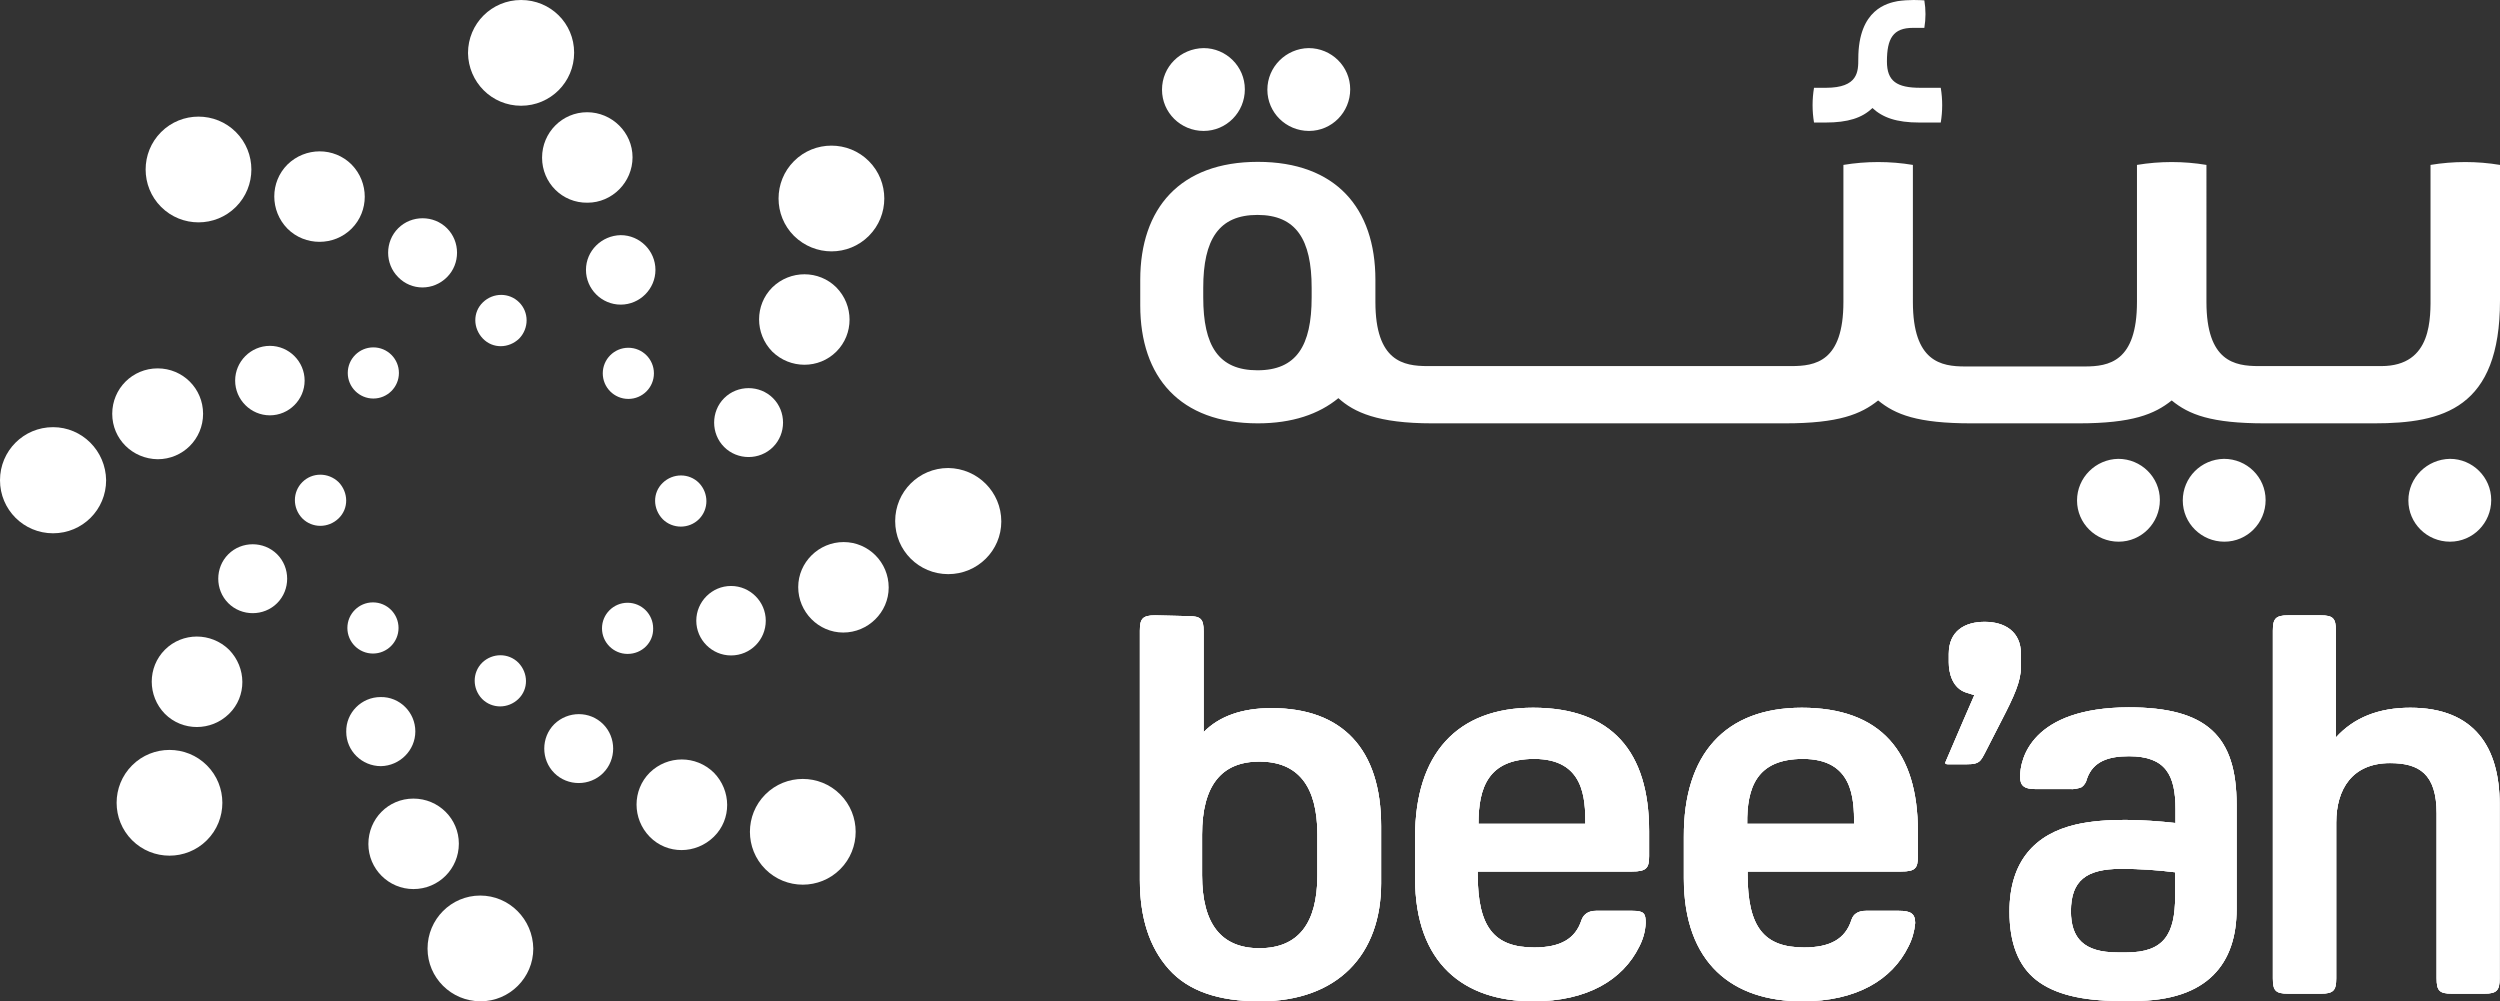 <?xml version="1.0" encoding="utf-8"?>
<!-- Generator: Adobe Illustrator 23.1.1, SVG Export Plug-In . SVG Version: 6.00 Build 0)  -->
<svg version="1.1" id="Layer_1" xmlns="http://www.w3.org/2000/svg" xmlns:xlink="http://www.w3.org/1999/xlink" x="0px" y="0px"
	 viewBox="0 0 654.9 262.3" style="enable-background:new 0 0 654.9 262.3;" xml:space="preserve">
<rect x="0" y="0" width="654.9" height="262.3" fill="#333333" stroke="none"/>
<style type="text/css">
	.st0{fill:#FFFFFF;}
	.st1{clip-path:url(#SVGID_2_);}
</style>
<title>Asset 1</title>
<g>
	<g id="Layer_1-2">
		<path class="st0" d="M401.9,198.8c13.1,0,13.4,10.4,13.4,17h-28C387.3,206.4,389.8,198.8,401.9,198.8 M370.7,219.2v10.9
			c0,22.3,12.8,32.2,30.9,32.2c14.2,0,23.5-5.6,27.8-14.3c1-1.9,1.6-4,1.7-6.2c0-2.5-0.4-3.2-3.5-3.2h-9.5c-1.9,0-3.2,0.8-3.8,2.4
			c-1.6,5-5.6,7.2-12.4,7.2c-10.5,0-14.8-5.3-14.8-19.2v-0.7h40.4c3.8,0,4.5-0.9,4.5-4v-6.6c0-20.7-9.7-32.3-30.4-32.3
			C381.7,185.4,370.7,197.5,370.7,219.2 M472.3,198.8c13.1,0,13.4,10.4,13.4,17h-28C457.6,206.4,460.1,198.8,472.3,198.8
			 M441.1,219.2v10.9c0,22.3,12.8,32.2,31,32.2c14.2,0,23.5-5.6,27.8-14.3c1-1.9,1.6-4,1.8-6.2c0-2.5-1.2-3.2-4.3-3.2h-8.6
			c-2,0-3.3,0.8-3.8,2.4c-1.6,5-5.6,7.2-12.4,7.2c-10.5,0-14.8-5.3-14.8-19.2v-0.7H498c3.8,0,4.4-0.9,4.4-4v-6.6
			c0-20.7-9.7-32.3-30.4-32.3C452,185.4,441,197.5,441.1,219.2 M542.5,238.7c0-8,4-11.1,13.1-11.1c4.7,0,9.5,0.3,14.2,0.9v6.3
			c0,10-3,14.7-12.7,14.7h-2.4C545.9,249.5,542.5,245.8,542.5,238.7 M529.2,203.6c0,2.2,1.1,3.1,3.9,3.1h9.1c1,0.1,2.1-0.1,3.1-0.5
			c0.7-0.5,1.2-1.3,1.4-2.2c1.6-4.6,5.7-5.9,11-5.9c9.7,0,12.2,5,12.2,13.9v3.6c-8.1-0.9-18.3-1.4-26.1,0.4
			c-10.7,2.5-17.4,9.6-17.4,22.8c0,8.2,2.3,14.2,7,17.9c4.7,3.7,11.9,5.5,21.8,5.5h3.9c19.3,0,26.8-9.9,26.8-24v-27.4
			c0-18-7.8-25.5-28.3-25.5C532.2,185.4,529.1,198.8,529.2,203.6 M510.5,171.3v2.2c0,2.7,0.9,6.9,4.8,8l1.9,0.6
			c0,0-5.1,11.7-7.5,17.4c-0.3,0.6,0.1,0.7,0.5,0.7h5.1c3.2,0,3.5-0.7,4.8-3.2l4.3-8.4c3.2-6.2,5-10.1,5-13.9v-3.4
			c0-5.9-4.3-8.4-9.5-8.4S510.5,165.3,510.5,171.3 M314.9,229.3v-10.7c0-12.7,5-19.1,15-19.1c10.1,0,15.2,6.4,15.2,19.1v10.7
			c0,12.7-5.1,19.1-15.2,19.1C319.9,248.4,314.9,242,314.9,229.3 M302.6,161.2c-3.3,0-4,0.9-4,4v65.3c0,9.9,2.5,17.7,7.6,23.4
			s13,8.4,23.8,8.4c20.4,0,31.8-12.2,31.8-30.9v-15c0-20.2-10.2-30.9-28.7-30.9c-7.7,0-13.7,2.1-17.8,6.3v-26.4c0-3.2-0.7-4-4-4
			L302.6,161.2z M599.4,161.2c-3.3,0-4,0.9-4,4v91.1c0,3.2,0.7,4,4,4h8.6c3.3,0,4-0.9,4-4v-40.8c0-8.8,4.2-15.6,14.1-15.6
			c7.6,0,12.2,2.8,12.2,13.2v43.2c0,3.2,0.7,4,4,4h8.5c3.3,0,4-0.9,4-4v-45.7c0-14.7-6.5-25.2-23.4-25.2c-8.3,0-14.8,2.6-19.5,7.8
			v-28c0-3.2-0.7-4-4-4L599.4,161.2z"/>
		<g>
			<defs>
				<path id="SVGID_1_" d="M401.9,198.8c13.1,0,13.4,10.4,13.4,17h-28C387.3,206.4,389.8,198.8,401.9,198.8 M370.7,219.2v10.9
					c0,22.3,12.8,32.2,30.9,32.2c14.2,0,23.5-5.6,27.8-14.3c1-1.9,1.6-4,1.7-6.2c0-2.5-0.4-3.2-3.5-3.2h-9.5c-1.9,0-3.2,0.8-3.8,2.4
					c-1.6,5-5.6,7.2-12.4,7.2c-10.5,0-14.8-5.3-14.8-19.2v-0.7h40.4c3.8,0,4.5-0.9,4.5-4v-6.6c0-20.7-9.7-32.3-30.4-32.3
					C381.7,185.4,370.7,197.5,370.7,219.2 M472.3,198.8c13.1,0,13.4,10.4,13.4,17h-28C457.6,206.4,460.1,198.8,472.3,198.8
					 M441.1,219.2v10.9c0,22.3,12.8,32.2,31,32.2c14.2,0,23.5-5.6,27.8-14.3c1-1.9,1.6-4,1.8-6.2c0-2.5-1.2-3.2-4.3-3.2h-8.6
					c-2,0-3.3,0.8-3.8,2.4c-1.6,5-5.6,7.2-12.4,7.2c-10.5,0-14.8-5.3-14.8-19.2v-0.7H498c3.8,0,4.4-0.9,4.4-4v-6.6
					c0-20.7-9.7-32.3-30.4-32.3C452,185.4,441,197.5,441.1,219.2 M542.5,238.7c0-8,4-11.1,13.1-11.1c4.7,0,9.5,0.3,14.2,0.9v6.3
					c0,10-3,14.7-12.7,14.7h-2.4C545.9,249.5,542.5,245.8,542.5,238.7 M529.2,203.6c0,2.2,1.1,3.1,3.9,3.1h9.1
					c1,0.1,2.1-0.1,3.1-0.5c0.7-0.5,1.2-1.3,1.4-2.2c1.6-4.6,5.7-5.9,11-5.9c9.7,0,12.2,5,12.2,13.9v3.6c-8.1-0.9-18.3-1.4-26.1,0.4
					c-10.7,2.5-17.4,9.6-17.4,22.8c0,8.2,2.3,14.2,7,17.9c4.7,3.7,11.9,5.5,21.8,5.5h3.9c19.3,0,26.8-9.9,26.8-24v-27.4
					c0-18-7.8-25.5-28.3-25.5C532.2,185.4,529.1,198.8,529.2,203.6 M510.5,171.3v2.2c0,2.7,0.9,6.9,4.8,8l1.9,0.6
					c0,0-5.1,11.7-7.5,17.4c-0.3,0.6,0.1,0.7,0.5,0.7h5.1c3.2,0,3.5-0.7,4.8-3.2l4.3-8.4c3.2-6.2,5-10.1,5-13.9v-3.4
					c0-5.9-4.3-8.4-9.5-8.4S510.5,165.3,510.5,171.3 M314.9,229.3v-10.7c0-12.7,5-19.1,15-19.1c10.1,0,15.2,6.4,15.2,19.1v10.7
					c0,12.7-5.1,19.1-15.2,19.1C319.9,248.4,314.9,242,314.9,229.3 M302.6,161.2c-3.3,0-4,0.9-4,4v65.3c0,9.9,2.5,17.7,7.6,23.4
					s13,8.4,23.8,8.4c20.4,0,31.8-12.2,31.8-30.9v-15c0-20.2-10.2-30.9-28.7-30.9c-7.7,0-13.7,2.1-17.8,6.3v-26.4c0-3.2-0.7-4-4-4
					L302.6,161.2z M599.4,161.2c-3.3,0-4,0.9-4,4v91.1c0,3.2,0.7,4,4,4h8.6c3.3,0,4-0.9,4-4v-40.8c0-8.8,4.2-15.6,14.1-15.6
					c7.6,0,12.2,2.8,12.2,13.2v43.2c0,3.2,0.7,4,4,4h8.5c3.3,0,4-0.9,4-4v-45.7c0-14.7-6.5-25.2-23.4-25.2c-8.3,0-14.8,2.6-19.5,7.8
					v-28c0-3.2-0.7-4-4-4L599.4,161.2z"/>
			</defs>
			<use xlink:href="#SVGID_1_"  style="overflow:visible;fill:#FFFFFF;"/>
			<clipPath id="SVGID_2_">
				<use xlink:href="#SVGID_1_"  style="overflow:visible;"/>
			</clipPath>
			<g class="st1">
				<rect x="298.6" y="161.2" class="st0" width="356.3" height="101.1"/>
			</g>
		</g>
		<path class="st0" d="M171.1,164.6c0-3.7-3-6.7-6.7-6.7s-6.7,3-6.7,6.7c0,3.7,3,6.7,6.7,6.7c0,0,0,0,0,0
			C168.2,171.3,171.2,168.3,171.1,164.6L171.1,164.6"/>
		<path class="st0" d="M200.6,162.6c0-5-4.1-9.1-9.1-9.1s-9.1,4.1-9.1,9.1s4.1,9.1,9.1,9.1C196.6,171.7,200.6,167.6,200.6,162.6
			C200.6,162.6,200.6,162.6,200.6,162.6"/>
		<path class="st0" d="M221,142c-6.5,0-11.9,5.3-11.9,11.8c0,6.5,5.3,11.9,11.8,11.9c6.5,0,11.9-5.3,11.9-11.8c0,0,0,0,0,0
			C232.8,147.3,227.5,142,221,142"/>
		<path class="st0" d="M248.4,122.6c-7.7,0-13.9,6.2-13.9,13.9c0,7.7,6.2,13.9,13.9,13.9c7.7,0,13.9-6.2,13.9-13.8c0,0,0,0,0,0
			C262.3,128.9,256.1,122.7,248.4,122.6"/>
		<path class="st0" d="M183.1,136c2.6-2.6,2.6-6.8,0-9.5c-2.6-2.6-6.8-2.6-9.5,0s-2.6,6.8,0,9.5c0,0,0,0,0,0
			C176.2,138.6,180.5,138.6,183.1,136C183.1,136,183.1,136,183.1,136"/>
		<path class="st0" d="M202.5,117.1c3.5-3.5,3.5-9.3,0-12.8c-3.5-3.5-9.3-3.5-12.8,0c-3.5,3.5-3.5,9.3,0,12.8
			C193.2,120.6,199,120.6,202.5,117.1"/>
		<path class="st0" d="M219.1,92.1c4.6-4.6,4.6-12.1,0-16.8c-4.6-4.6-12.1-4.6-16.8,0c-4.6,4.6-4.6,12.1,0,16.8
			C207,96.7,214.5,96.7,219.1,92.1"/>
		<path class="st0" d="M227.6,61.8c5.4-5.4,5.4-14.2,0-19.6s-14.2-5.4-19.6,0s-5.4,14.2,0,19.6c0,0,0,0,0,0
			C213.5,67.2,222.2,67.2,227.6,61.8"/>
		<path class="st0" d="M157.9,97.8c0,3.7,3,6.7,6.7,6.7c3.7,0,6.7-3,6.7-6.7c0-3.7-3-6.7-6.7-6.7c0,0,0,0,0,0
			C160.9,91.1,157.9,94.1,157.9,97.8"/>
		<path class="st0" d="M153.5,70.7c0,5,4.1,9.1,9.1,9.1c5,0,9.1-4.1,9.1-9.1c0-5-4.1-9.1-9.1-9.1c0,0,0,0,0,0
			C157.6,61.7,153.5,65.7,153.5,70.7"/>
		<path class="st0" d="M153.9,53.1c6.5,0,11.8-5.4,11.8-11.9s-5.4-11.8-11.9-11.8c-6.5,0-11.8,5.3-11.8,11.9
			C142,47.9,147.3,53.2,153.9,53.1C153.9,53.1,153.9,53.1,153.9,53.1"/>
		<path class="st0" d="M136.5,27.7c7.7,0,13.9-6.2,13.9-13.9S144.2,0,136.5,0s-13.9,6.2-13.9,13.9C122.7,21.5,128.8,27.7,136.5,27.7
			"/>
		<path class="st0" d="M136,79.2c-2.6-2.6-6.8-2.6-9.5,0s-2.6,6.8,0,9.5s6.8,2.6,9.5,0c0,0,0,0,0,0C138.6,86,138.6,81.8,136,79.2"/>
		<path class="st0" d="M117.1,72.6c3.5-3.5,3.5-9.3,0-12.8s-9.3-3.5-12.8,0c-3.5,3.5-3.5,9.3,0,12.8c0,0,0,0,0,0
			C107.8,76.2,113.5,76.2,117.1,72.6C117.1,72.6,117.1,72.6,117.1,72.6"/>
		<path class="st0" d="M92.1,59.9c4.6-4.6,4.6-12.1,0-16.8c-4.6-4.6-12.1-4.6-16.8,0c-4.6,4.6-4.6,12.1,0,16.8
			C79.9,64.5,87.5,64.5,92.1,59.9C92.1,59.9,92.1,59.9,92.1,59.9"/>
		<path class="st0" d="M61.8,54.2c5.4-5.4,5.4-14.2,0-19.6s-14.2-5.4-19.6,0c-5.4,5.4-5.4,14.2,0,19.6
			C47.6,59.6,56.4,59.6,61.8,54.2"/>
		<path class="st0" d="M91.1,97.7c0,3.7,3,6.7,6.7,6.7c3.7,0,6.7-3,6.7-6.7c0-3.7-3-6.7-6.7-6.7C94.1,91,91.1,94,91.1,97.7
			C91.1,97.7,91.1,97.7,91.1,97.7"/>
		<path class="st0" d="M70.7,90.6c-5,0-9.1,4.1-9.1,9.1s4.1,9.1,9.1,9.1c5,0,9.1-4.1,9.1-9.1C79.8,94.7,75.7,90.6,70.7,90.6"/>
		<path class="st0" d="M41.3,120.3c6.6,0,11.9-5.3,11.9-11.9c0-6.6-5.3-11.9-11.9-11.9c-6.6,0-11.9,5.3-11.9,11.9c0,0,0,0,0,0
			C29.4,115,34.7,120.2,41.3,120.3"/>
		<path class="st0" d="M13.9,111.9c-7.7,0-13.9,6.2-13.9,13.9s6.2,13.9,13.9,13.9s13.9-6.2,13.9-13.9
			C27.7,118.1,21.5,111.9,13.9,111.9"/>
		<path class="st0" d="M79.2,126.3c-2.6,2.6-2.6,6.8,0,9.5c2.6,2.6,6.8,2.6,9.5,0s2.6-6.8,0-9.5c0,0,0,0,0,0
			C86,123.7,81.8,123.7,79.2,126.3C79.2,126.3,79.2,126.3,79.2,126.3"/>
		<path class="st0" d="M59.8,145.2c-3.5,3.5-3.5,9.3,0,12.8c3.5,3.5,9.3,3.5,12.8,0c3.5-3.5,3.5-9.3,0-12.8
			C69.1,141.7,63.3,141.7,59.8,145.2C59.8,145.2,59.8,145.2,59.8,145.2"/>
		<path class="st0" d="M43.2,170.2c-4.6,4.6-4.6,12.1,0,16.8c4.6,4.6,12.1,4.6,16.8,0s4.6-12.1,0-16.8c0,0,0,0,0,0
			C55.3,165.6,47.8,165.6,43.2,170.2C43.2,170.2,43.2,170.2,43.2,170.2"/>
		<path class="st0" d="M34.6,200.5c-5.4,5.4-5.4,14.2,0,19.6c5.4,5.4,14.2,5.4,19.6,0c5.4-5.4,5.4-14.2,0-19.6c0,0,0,0,0,0
			C48.8,195.1,40,195.1,34.6,200.5"/>
		<path class="st0" d="M97.7,157.8c-3.7,0-6.7,3-6.7,6.7c0,3.7,3,6.7,6.7,6.7c3.7,0,6.7-3,6.7-6.7c0,0,0,0,0,0
			C104.4,160.8,101.4,157.8,97.7,157.8C97.7,157.8,97.7,157.8,97.7,157.8"/>
		<path class="st0" d="M108.8,191.6c0-5-4.1-9.1-9.1-9c-5,0-9.1,4.1-9,9.1c0,5,4.1,9,9.1,9C104.7,200.6,108.8,196.6,108.8,191.6
			C108.8,191.6,108.8,191.6,108.8,191.6"/>
		<path class="st0" d="M120.2,221c0-6.5-5.3-11.8-11.9-11.8s-11.8,5.3-11.8,11.9c0,6.5,5.3,11.8,11.8,11.8
			C114.9,232.9,120.2,227.6,120.2,221L120.2,221"/>
		<path class="st0" d="M125.8,234.6c-7.6,0-13.8,6.2-13.8,13.9c0,7.6,6.2,13.8,13.9,13.8c7.6,0,13.8-6.2,13.8-13.8
			C139.6,240.8,133.4,234.6,125.8,234.6"/>
		<path class="st0" d="M126.3,173.6c-2.6,2.6-2.6,6.8,0,9.5c2.6,2.6,6.8,2.6,9.5,0s2.6-6.8,0-9.5c0,0,0,0,0,0
			C133.2,171,129,171,126.3,173.6C126.3,173.6,126.3,173.6,126.3,173.6"/>
		<path class="st0" d="M145.2,189.7c-3.5,3.5-3.5,9.3,0,12.8s9.3,3.5,12.8,0s3.5-9.3,0-12.8c0,0,0,0,0,0
			C154.5,186.2,148.8,186.2,145.2,189.7"/>
		<path class="st0" d="M170.2,202.4c-4.6,4.6-4.6,12.1,0,16.8s12.1,4.6,16.8,0s4.6-12.1,0-16.8c0,0,0,0,0,0
			C182.3,197.8,174.9,197.8,170.2,202.4"/>
		<path class="st0" d="M200.5,208.1c-5.4,5.4-5.4,14.2,0,19.6c5.4,5.4,14.2,5.4,19.6,0c5.4-5.4,5.4-14.2,0-19.6
			C214.7,202.7,205.9,202.7,200.5,208.1"/>
		<path class="st0" d="M544.1,131.1c0,6,4.9,10.8,10.9,10.8c6,0,10.8-4.9,10.8-10.9c0-6-4.9-10.8-10.9-10.8
			C549,120.3,544.1,125.1,544.1,131.1 M571.8,131.1c0,6,4.9,10.8,10.9,10.8c6,0,10.8-4.9,10.8-10.9c0-6-4.9-10.8-10.9-10.8
			c0,0,0,0,0,0C576.6,120.3,571.8,125.1,571.8,131.1 M630.9,131.1c0,6,4.9,10.8,10.9,10.8c6,0,10.8-4.9,10.8-10.9
			c0-6-4.9-10.8-10.8-10.8C635.8,120.3,630.9,125.1,630.9,131.1 M315.2,77.9v-2.5c0-12.7,4.1-19.1,14.2-19.1s14.2,6.4,14.2,19.1v2.5
			c0,12.7-4,19.1-14.2,19.1S315.2,90.6,315.2,77.9 M298.7,73.3V80c0,18.8,10.4,30.9,30.8,30.9c9,0,16-2.4,21.1-6.6
			c4.1,3.7,10.3,6.6,24.6,6.6h92.4c14.1,0,19.9-2.4,24.4-6c4.5,3.7,10.3,6,24.4,6h28.1c14.1,0,19.9-2.4,24.4-6
			c4.5,3.7,10.3,6,24.4,6h28.6c18.1,0,33-3.9,33-32.2V43.2c-6-1-12.2-1-18.2,0V77c0,6.1,0.6,18.9-12.9,18.9h-32.1
			c-6.3,0-13.7-1.2-13.7-16.8V43.2c-6-1-12.2-1-18.2,0v35.9c0,15.7-7.4,16.9-13.7,16.9h-31.3c-6.3,0-13.7-1.2-13.7-16.9V43.2
			c-6-1-12.2-1-18.2,0v35.9c0,15.7-7.4,16.8-13.7,16.8h-95.2c-6.3,0-13.7-1.2-13.7-16.8v-5.8c0-18.8-10.4-30.9-30.8-30.9
			S298.7,54.6,298.7,73.3 M304.4,23.5c0,6,4.9,10.8,10.9,10.8c6,0,10.8-4.9,10.8-10.9c0-6-4.9-10.8-10.8-10.8
			C309.2,12.7,304.4,17.5,304.4,23.5 M332,23.5c0,6,4.9,10.8,10.9,10.8c6,0,10.8-4.9,10.8-10.9s-4.9-10.8-10.9-10.8
			C336.9,12.7,332,17.5,332,23.5 M497.1,0.3c-2.5,0.5-10.3,2-10.3,15.1c0,3.3,0,7.6-8.5,7.6h-3.1c-0.5,3-0.5,6.1,0,9.1h3
			c5.9,0,9.6-1.2,12.3-3.8c2.7,2.5,6.3,3.8,12.3,3.8h5.6c0.5-3,0.5-6.1,0-9.1h-5.3c-6.2,0-8.8-1.7-8.8-6.9c0-6,1.6-8.8,6.8-8.8h3
			c0.4-2.4,0.4-4.8,0-7.2c0,0-1.2-0.1-2.8-0.1C500,0,498.5,0.1,497.1,0.3"/>
	</g>
</g>
</svg>
